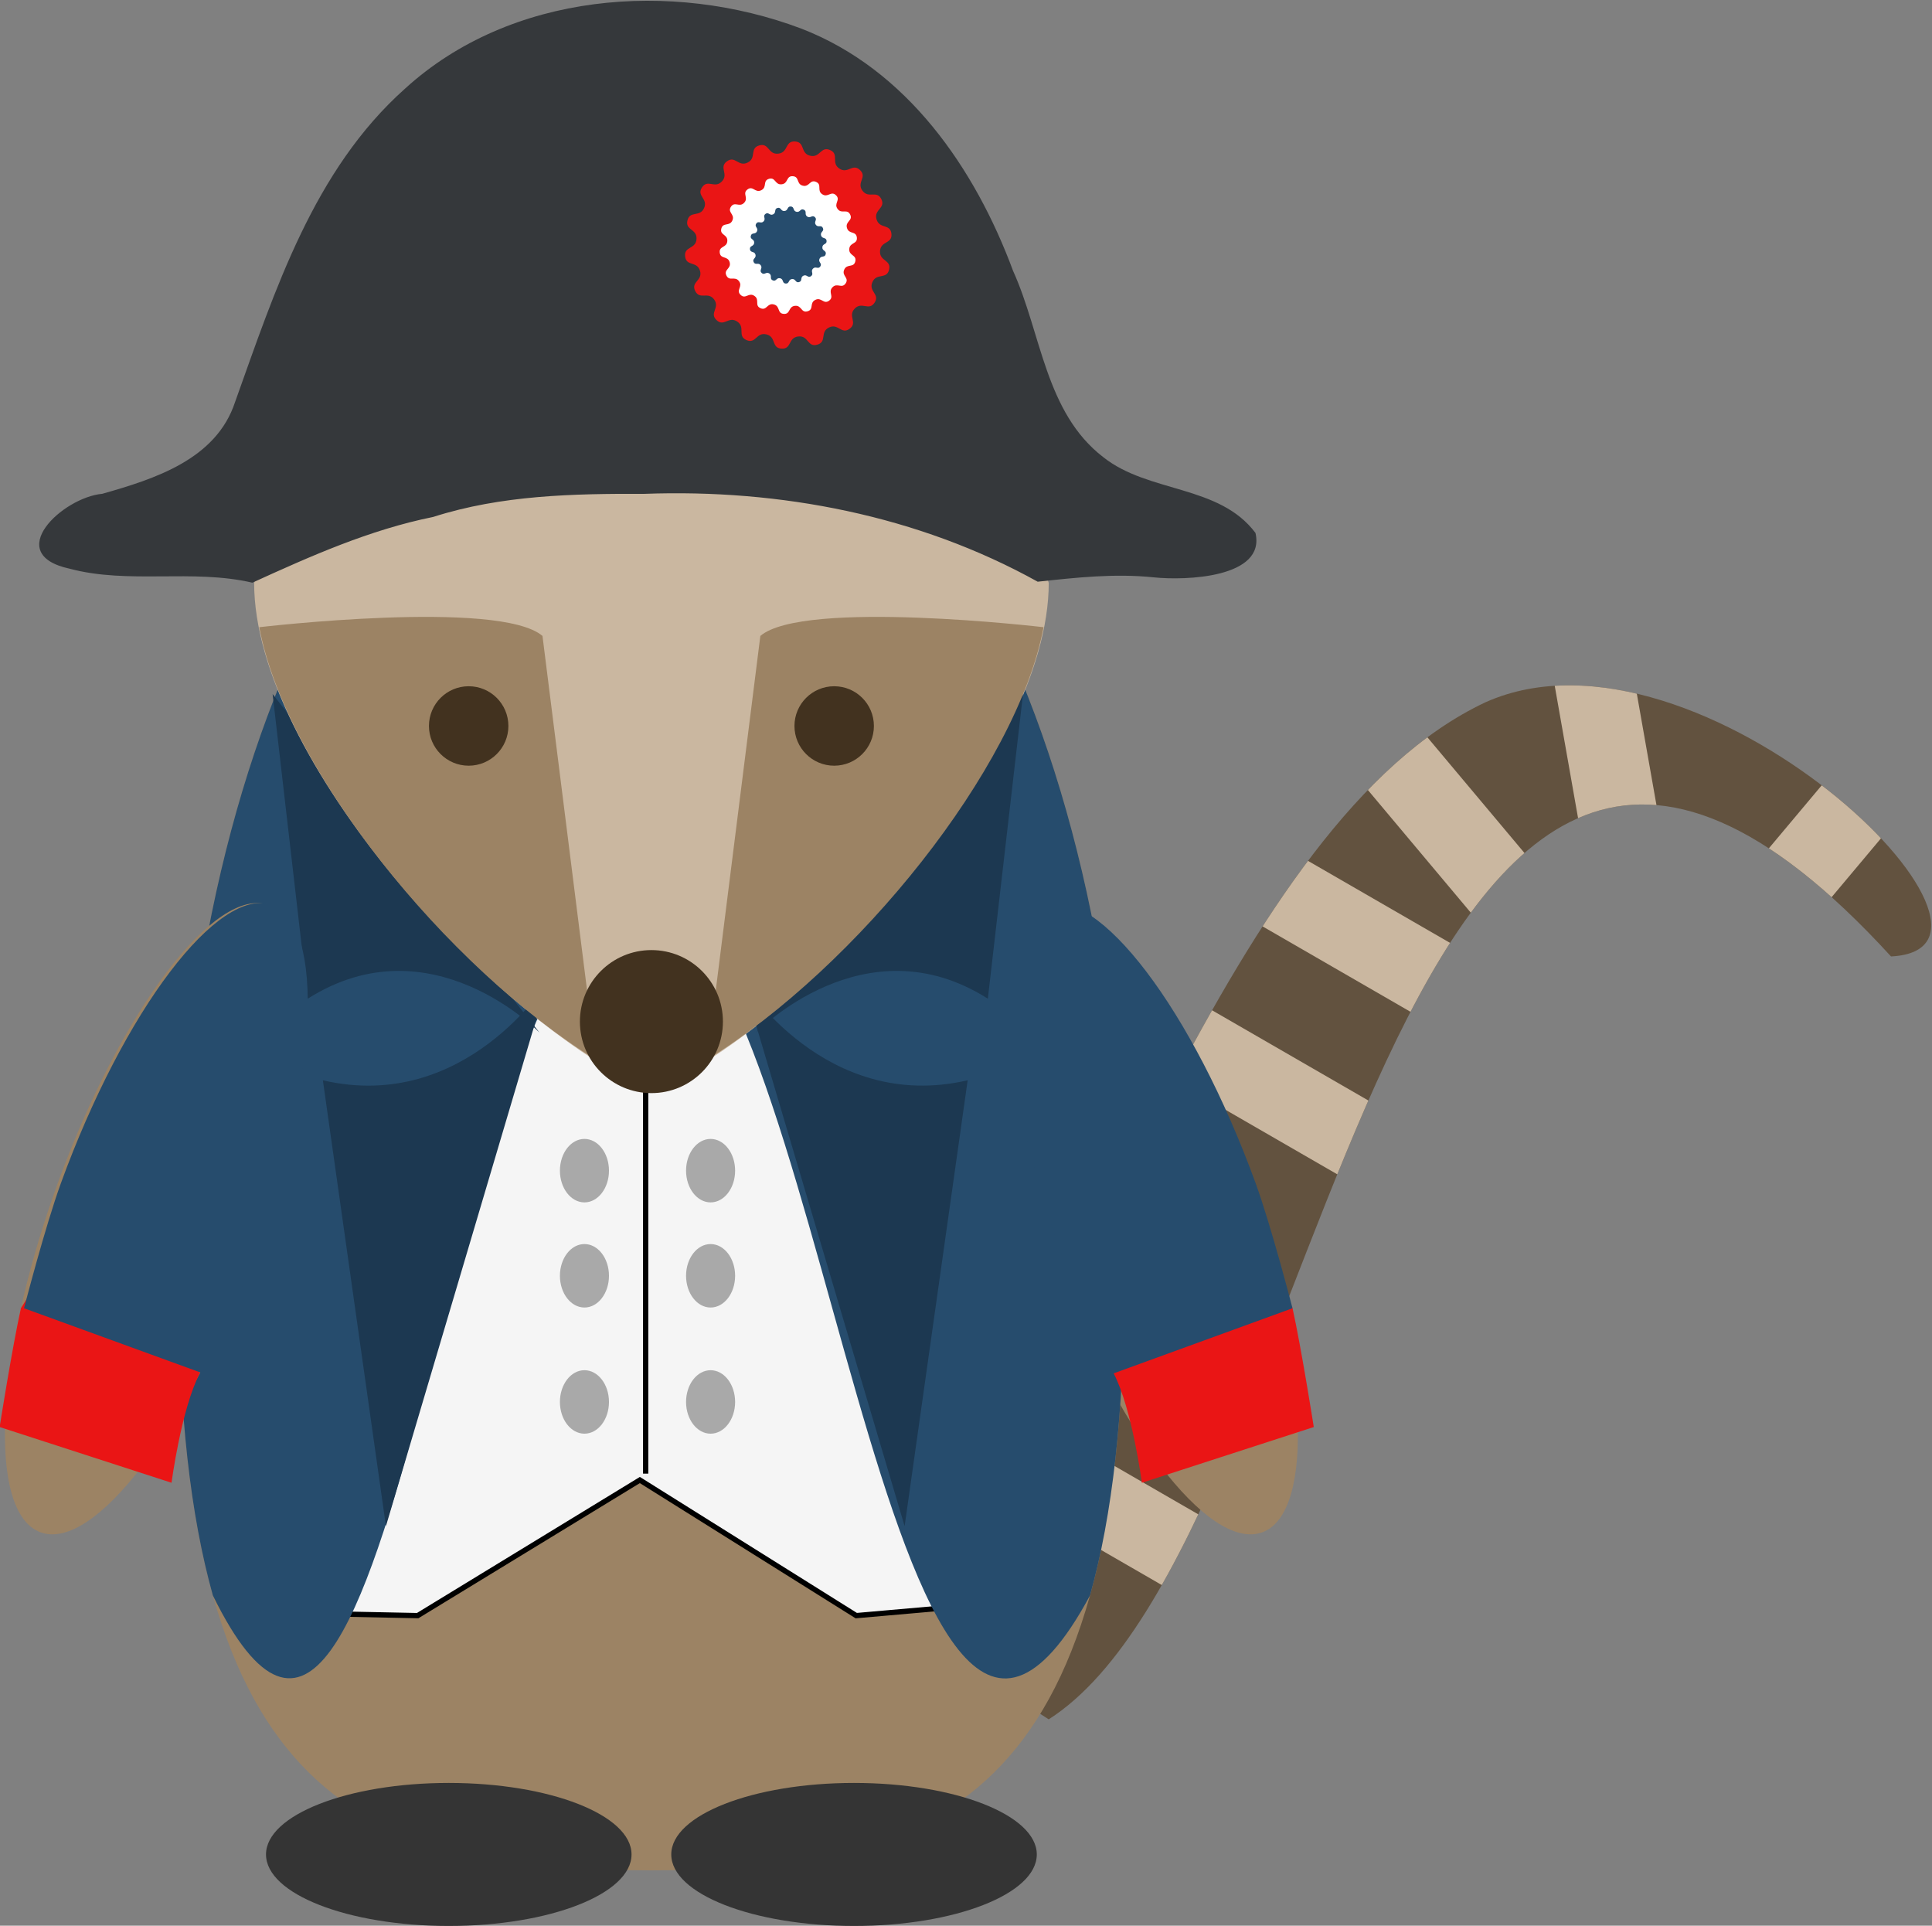 <?xml version="1.0" encoding="UTF-8" standalone="no"?>
<!-- Created with Inkscape (http://www.inkscape.org/) -->

<svg
   version="1.1"
   id="svg2"
   xml:space="preserve"
   width="91.872"
   height="91.564"
   viewBox="0 0 91.872 91.564"
   sodipodi:docname="Napoleon.svg"
   inkscape:version="1.3 (0e150ed, 2023-07-21)"
   xmlns:inkscape="http://www.inkscape.org/namespaces/inkscape"
   xmlns:sodipodi="http://sodipodi.sourceforge.net/DTD/sodipodi-0.dtd"
   xmlns="http://www.w3.org/2000/svg"
   xmlns:svg="http://www.w3.org/2000/svg"
   xmlns:rdf="http://www.w3.org/1999/02/22-rdf-syntax-ns#"
   xmlns:cc="http://creativecommons.org/ns#"
   xmlns:dc="http://purl.org/dc/elements/1.1/"><rect x="0" y="0" width="91.872" height="91.564" fill="#808080" stroke="none"/><defs
     id="defs6"><clipPath
       clipPathUnits="userSpaceOnUse"
       id="clipPath38"><path
         d="m 8.504,14.173 c 7.087,10.488 12.189,28.347 21.26,32.599 7.654,3.402 20.126,-8.787 14.457,-9.071 C 26.079,57.544 24.378,17.008 14.173,10.488 Z"
         id="path36"
         inkscape:connector-curvature="0" /></clipPath></defs><sodipodi:namedview
     pagecolor="#ffffff"
     bordercolor="#666666"
     borderopacity="1"
     objecttolerance="10"
     gridtolerance="10"
     guidetolerance="10"
     inkscape:pageopacity="0"
     inkscape:pageshadow="2"
     inkscape:window-width="1440"
     inkscape:window-height="847"
     id="namedview4"
     showgrid="false"
     inkscape:snap-global="false"
     inkscape:zoom="7.0407003"
     inkscape:cx="38.490489"
     inkscape:cy="50.137058"
     inkscape:current-layer="g10"
     fit-margin-top="0"
     fit-margin-left="0"
     fit-margin-right="0"
     fit-margin-bottom="0"
     inkscape:showpageshadow="2"
     inkscape:pagecheckerboard="0"
     inkscape:deskcolor="#d1d1d1"
     inkscape:window-x="0"
     inkscape:window-y="25"
     inkscape:window-maximized="0" /><g
     id="g10"
     inkscape:groupmode="layer"
     inkscape:label="napoleon"
     transform="matrix(1.333,0,0,-1.333,-66.979,142.781)"><g
       id="g28"
       transform="translate(73.485,35.295)"><path
         d="m 8.504,14.173 c 7.087,10.488 12.189,28.347 21.26,32.599 7.654,3.402 20.126,-8.787 14.457,-9.071 C 26.079,57.544 24.378,17.008 14.173,10.488 Z"
         style="fill:#62523f;fill-opacity:1;fill-rule:nonzero;stroke:none"
         id="path30"
         inkscape:connector-curvature="0" /></g><path
       d="m 90.352,61.374 c 0,-18.709 -6.803,-20.977 -16.866,-20.977 -10.063,0 -16.866,2.268 -16.866,20.977 -0.283,18.709 7.37,33.733 16.866,33.733 9.496,0 17.15,-15.024 16.866,-33.733 z"
       style="fill:#9c8364;fill-opacity:1;fill-rule:nonzero;stroke:none"
       id="path1424"
       inkscape:connector-curvature="0" /><path
       sodipodi:nodetypes="ccccccc"
       inkscape:connector-curvature="0"
       id="path1428"
       style="fill:#f5f5f5;fill-opacity:1;fill-rule:nonzero;stroke:#000000;stroke-width:0.188"
       d="m 86.661,49.998 -5.868,-0.515 -7.72,4.837 -7.926,-4.837 -5.044,0.103 c -6.264,14.306 0.592,43.336 13.382,45.521 15.25,-9.073 21.185,-29.79 13.176,-45.109 z" /><g
       id="g20"
       transform="translate(73.485,35.295)"
       style="fill:#343434;fill-opacity:1"><path
         d="m 13.748,5.669 c 0,1.409 -2.919,2.551 -6.52,2.551 -3.601,0 -6.52,-1.142 -6.52,-2.551 0,-1.409 2.919,-2.551 6.52,-2.551 3.601,0 6.52,1.142 6.52,2.551 z"
         style="fill:#343434;fill-opacity:1;fill-rule:nonzero;stroke:none"
         id="path22"
         inkscape:connector-curvature="0" /></g><g
       id="g24"
       transform="translate(73.485,35.295)"
       style="fill:#343434;fill-opacity:1"><path
         d="m -0.709,5.669 c 0,1.409 -2.919,2.551 -6.52,2.551 -3.601,0 -6.52,-1.142 -6.52,-2.551 0,-1.409 2.919,-2.551 6.52,-2.551 3.601,0 6.52,1.142 6.52,2.551 z"
         style="fill:#343434;fill-opacity:1;fill-rule:nonzero;stroke:none"
         id="path26"
         inkscape:connector-curvature="0" /></g><g
       clip-path="url(#clipPath38)"
       id="g34"
       transform="translate(73.485,35.295)"><g
         id="g40"><path
           inkscape:connector-curvature="0"
           id="path42"
           style="fill:#cab7a0;fill-opacity:1;fill-rule:nonzero;stroke:none"
           d="m 17.059,34.206 1.417,2.455 9.82,-5.669 -1.417,-2.455 z" /></g><g
         id="g44"><path
           inkscape:connector-curvature="0"
           id="path46"
           style="fill:#cab7a0;fill-opacity:1;fill-rule:nonzero;stroke:none"
           d="m 19.893,39.875 1.417,2.455 9.819,-5.669 -1.417,-2.455 z" /></g><g
         id="g48"><path
           inkscape:connector-curvature="0"
           id="path50"
           style="fill:#cab7a0;fill-opacity:1;fill-rule:nonzero;stroke:none"
           d="m 23.617,45.952 2.172,1.822 7.288,-8.686 -2.172,-1.822 z" /></g><g
         id="g52"><path
           inkscape:connector-curvature="0"
           id="path54"
           style="fill:#cab7a0;fill-opacity:1;fill-rule:nonzero;stroke:none"
           d="m 31.636,50.692 2.792,0.492 1.969,-11.166 -2.792,-0.492 z" /></g><g
         id="g56"><path
           inkscape:connector-curvature="0"
           id="path58"
           style="fill:#cab7a0;fill-opacity:1;fill-rule:nonzero;stroke:none"
           d="m 45.079,47.774 2.172,-1.822 -7.288,-8.686 -2.172,1.822 z" /></g><g
         id="g60"><path
           inkscape:connector-curvature="0"
           id="path62"
           style="fill:#cab7a0;fill-opacity:1;fill-rule:nonzero;stroke:none"
           d="m 9.973,20.033 1.417,2.455 9.819,-5.669 -1.417,-2.455 z" /></g></g><path
       inkscape:connector-curvature="0"
       id="path70"
       style="fill:#9c8364;fill-opacity:1;fill-rule:nonzero;stroke:none"
       d="m 95.274,52.454 c 1.913,0.696 1.64,6.269 -0.609,12.448 -2.249,6.179 -5.622,10.623 -7.535,9.927 -1.913,-0.696 -1.64,-6.269 0.609,-12.448 2.249,-6.179 5.622,-10.623 7.535,-9.927 z" /><path
       style="fill:none;fill-rule:evenodd;stroke:#000000;stroke-width:0.188;stroke-linecap:butt;stroke-linejoin:miter;stroke-opacity:1"
       d="m 73.28,54.548 v 15.644 0"
       id="path1470"
       inkscape:connector-curvature="0"
       sodipodi:nodetypes="ccc" /><ellipse
       ry="1.132"
       rx="0.875"
       transform="scale(1,-1)"
       cy="-61.605"
       cx="75.596"
       id="ellipse1478"
       style="opacity:1;fill:#a9a9a9;fill-opacity:1;fill-rule:evenodd;stroke:none;stroke-width:0.075;stroke-linecap:round;stroke-linejoin:round;stroke-miterlimit:4;stroke-dasharray:none;stroke-dashoffset:0;stroke-opacity:1" /><ellipse
       style="opacity:1;fill:#a9a9a9;fill-opacity:1;fill-rule:evenodd;stroke:none;stroke-width:0.075;stroke-linecap:round;stroke-linejoin:round;stroke-miterlimit:4;stroke-dasharray:none;stroke-dashoffset:0;stroke-opacity:1"
       id="ellipse1480"
       cx="75.596"
       cy="-57.105"
       transform="scale(1,-1)"
       rx="0.875"
       ry="1.132" /><path
       sodipodi:nodetypes="cccccsc"
       inkscape:connector-curvature="0"
       id="path74"
       style="fill:#264c6d;fill-opacity:1;fill-rule:nonzero;stroke:none"
       d="m 90.352,61.374 c 0,-4.677 -0.425,-8.327 -1.22,-11.17 -7.377,-13.708 -9.467,24.609 -16.058,24.569 -7.083,-0.431 -8.556,-38.174 -15.234,-24.569 -0.795,2.844 -1.22,6.493 -1.22,11.17 -0.283,18.709 7.37,33.733 16.866,33.733 9.496,0 17.15,-15.024 16.866,-33.733 z" /><path
       inkscape:transform-center-y="-10.666618"
       inkscape:transform-center-x="7.1746765"
       sodipodi:nodetypes="ccccc"
       inkscape:connector-curvature="0"
       id="path1506"
       style="fill:#1c3851;fill-opacity:1;fill-rule:nonzero;stroke:none"
       d="m 69.491,70.281 -9.519,12.074 1.254,-10.866 c 4.4,2.794 8.265,-1.209 8.265,-1.209 z" /><path
       d="m 87.659,86.319 c 0,-6.236 -8.504,-15.591 -14.173,-18.142 -5.669,2.551 -14.173,11.906 -14.173,18.142 4.536,14.173 23.811,14.173 28.347,0 z"
       style="fill:#cab7a0;fill-opacity:1;fill-rule:nonzero;stroke:none"
       id="path80"
       inkscape:connector-curvature="0" /><path
       d="M 69.767,72.078 64.014,52.674 61.765,68.578 c 5.077,-1.18 8.002,3.499 8.002,3.499 z"
       style="fill:#1c3851;fill-opacity:1;fill-rule:nonzero;stroke:none"
       id="path1474"
       inkscape:connector-curvature="0"
       sodipodi:nodetypes="cccc" /><g
       id="g82"
       transform="translate(73.485,35.295)"><path
         inkscape:connector-curvature="0"
         id="path84"
         style="fill:#9c8364;fill-opacity:1;fill-rule:nonzero;stroke:none"
         d="m -13.989,49.445 c 0,0 8.555,1.007 10.103,-0.311 1.902,-15.118 1.902,-15.118 1.902,-15.118 -5.357,3.314 -11.055,10.389 -12.005,15.429 z" /></g><path
       sodipodi:nodetypes="cccc"
       inkscape:connector-curvature="0"
       id="path1488"
       style="fill:#1c3851;fill-opacity:1;fill-rule:nonzero;stroke:none"
       d="m 76.765,72.078 5.753,-19.404 2.249,15.905 c -5.077,-1.18 -8.002,3.499 -8.002,3.499 z" /><path
       d="m 77.222,70.281 9.519,12.074 -1.254,-10.866 c -4.4,2.794 -8.265,-1.209 -8.265,-1.209 z"
       style="fill:#1c3851;fill-opacity:1;fill-rule:nonzero;stroke:none"
       id="path1504"
       inkscape:connector-curvature="0"
       sodipodi:nodetypes="ccccc"
       inkscape:transform-center-x="-7.1746765"
       inkscape:transform-center-y="-10.666618" /><path
       d="m 87.474,84.74 c 0,0 -8.555,1.007 -10.103,-0.311 -1.902,-15.118 -1.902,-15.118 -1.902,-15.118 5.357,3.314 11.055,10.389 12.005,15.429 z"
       style="fill:#9c8364;fill-opacity:1;fill-rule:nonzero;stroke:none"
       id="path88"
       inkscape:connector-curvature="0" /><g
       id="g90"
       transform="translate(73.485,35.295)"><path
         inkscape:connector-curvature="0"
         id="path92"
         style="fill:#42321f;fill-opacity:1;fill-rule:nonzero;stroke:none"
         d="m 2.551,35.377 c 0,1.409 -1.142,2.551 -2.551,2.551 -1.409,0 -2.551,-1.142 -2.551,-2.551 0,-1.409 1.142,-2.551 2.551,-2.551 1.409,0 2.551,1.142 2.551,2.551 z" /></g><g
       id="g94"
       transform="translate(73.485,35.295)"><path
         inkscape:connector-curvature="0"
         id="path96"
         style="fill:#42321f;fill-opacity:1;fill-rule:nonzero;stroke:none"
         d="m 7.937,45.922 c 0,0.783 -0.635,1.417 -1.417,1.417 -0.783,0 -1.417,-0.635 -1.417,-1.417 0,-0.783 0.635,-1.417 1.417,-1.417 0.783,0 1.417,0.635 1.417,1.417 z" /></g><g
       id="g98"
       transform="translate(73.485,35.295)"><path
         inkscape:connector-curvature="0"
         id="path100"
         style="fill:#42321f;fill-opacity:1;fill-rule:nonzero;stroke:none"
         d="m -5.102,45.922 c 0,0.783 -0.635,1.417 -1.417,1.417 -0.783,0 -1.417,-0.635 -1.417,-1.417 0,-0.783 0.635,-1.417 1.417,-1.417 0.783,0 1.417,0.635 1.417,1.417 z" /></g><path
       style="fill:#35383b;stroke-width:1"
       d="m 87.267,86.362 c -4.26,2.367 -9.191,3.313 -14.035,3.135 -2.533,0.009 -5.1,-0.044 -7.534,-0.824 -2.264,-0.457 -4.365,-1.395 -6.449,-2.345 -2.143,0.499 -4.406,-0.064 -6.522,0.5 -2.405,0.523 -0.248,2.543 1.169,2.671 1.86,0.528 4.061,1.223 4.735,3.269 1.429,3.99 2.798,8.273 6.066,11.184 3.755,3.427 9.51,3.884 14.133,2.141 3.771,-1.455 6.201,-4.983 7.558,-8.646 1.009,-2.226 1.145,-5.045 3.211,-6.637 1.617,-1.291 4.141,-0.978 5.435,-2.708 0.37,-1.601 -2.494,-1.704 -3.632,-1.583 -1.391,0.145 -2.78,-0.009 -4.136,-0.156 z"
       id="path1385"
       inkscape:connector-curvature="0" /><path
       sodipodi:type="star"
       style="opacity:1;fill:#ea1515;fill-opacity:1;fill-rule:evenodd;stroke:none;stroke-width:1.417;stroke-linecap:round;stroke-linejoin:round;stroke-miterlimit:4;stroke-dasharray:none;stroke-dashoffset:0;stroke-opacity:1"
       id="path1418"
       sodipodi:sides="18"
       sodipodi:cx="78.36676"
       sodipodi:cy="-98.371399"
       sodipodi:r1="3.7017787"
       sodipodi:r2="3.2797761"
       sodipodi:arg1="1.2870022"
       sodipodi:arg2="1.4615351"
       inkscape:flatsided="false"
       inkscape:rounded="0.5"
       inkscape:randomized="0"
       d="m 79.403,-94.818 c -0.355,0.104 -0.311,-0.334 -0.679,-0.293 -0.368,0.04 -0.23,0.458 -0.599,0.434 -0.369,-0.024 -0.178,-0.42 -0.538,-0.508 -0.359,-0.088 -0.373,0.351 -0.711,0.203 -0.339,-0.149 -0.024,-0.456 -0.331,-0.661 -0.308,-0.205 -0.471,0.203 -0.738,-0.053 -0.267,-0.256 0.133,-0.436 -0.085,-0.735 -0.219,-0.298 -0.512,0.03 -0.675,-0.302 -0.164,-0.332 0.275,-0.365 0.171,-0.72 -0.104,-0.355 -0.491,-0.147 -0.531,-0.515 -0.04,-0.368 0.383,-0.249 0.407,-0.618 0.024,-0.369 -0.411,-0.306 -0.323,-0.665 0.088,-0.359 0.445,-0.103 0.594,-0.441 0.149,-0.338 -0.281,-0.428 -0.076,-0.736 0.205,-0.308 0.453,0.056 0.709,-0.212 0.256,-0.267 -0.118,-0.499 0.18,-0.717 0.298,-0.219 0.407,0.207 0.738,0.044 0.332,-0.164 0.06,-0.509 0.415,-0.612 0.355,-0.104 0.311,0.334 0.679,0.293 0.368,-0.04 0.23,-0.458 0.599,-0.434 0.369,0.024 0.178,0.42 0.538,0.508 0.359,0.088 0.373,-0.351 0.711,-0.203 0.339,0.149 0.024,0.456 0.331,0.661 0.308,0.205 0.471,-0.203 0.738,0.053 0.267,0.256 -0.133,0.436 0.085,0.735 0.219,0.298 0.512,-0.03 0.675,0.302 0.164,0.332 -0.275,0.365 -0.171,0.72 0.104,0.355 0.491,0.147 0.531,0.515 0.04,0.368 -0.383,0.249 -0.407,0.618 -0.024,0.369 0.411,0.306 0.323,0.665 -0.088,0.359 -0.445,0.103 -0.594,0.441 -0.149,0.339 0.281,0.428 0.076,0.736 -0.205,0.308 -0.453,-0.056 -0.709,0.212 -0.256,0.267 0.118,0.499 -0.18,0.717 -0.298,0.219 -0.407,-0.207 -0.738,-0.044 -0.332,0.164 -0.06,0.509 -0.415,0.612 z"
       transform="scale(1,-1)" /><path
       transform="scale(1,-1)"
       d="m 79.056,-96.009 c -0.236,0.069 -0.207,-0.222 -0.451,-0.195 -0.244,0.027 -0.153,0.304 -0.398,0.288 -0.245,-0.016 -0.119,-0.279 -0.357,-0.338 -0.239,-0.058 -0.248,0.234 -0.473,0.135 -0.225,-0.099 -0.016,-0.303 -0.22,-0.44 -0.204,-0.137 -0.313,0.135 -0.49,-0.035 -0.178,-0.17 0.089,-0.29 -0.057,-0.488 -0.145,-0.198 -0.34,0.02 -0.449,-0.201 -0.109,-0.22 0.183,-0.242 0.114,-0.478 -0.069,-0.236 -0.326,-0.098 -0.353,-0.342 -0.027,-0.244 0.254,-0.165 0.271,-0.411 0.016,-0.245 -0.273,-0.203 -0.215,-0.442 0.058,-0.239 0.296,-0.068 0.395,-0.293 0.099,-0.225 -0.187,-0.285 -0.051,-0.489 0.137,-0.204 0.301,0.037 0.471,-0.141 0.17,-0.178 -0.078,-0.331 0.12,-0.477 0.198,-0.145 0.27,0.138 0.491,0.029 0.22,-0.109 0.04,-0.338 0.276,-0.407 0.236,-0.069 0.207,0.222 0.451,0.195 0.244,-0.027 0.153,-0.304 0.398,-0.288 0.245,0.016 0.119,0.279 0.357,0.338 0.239,0.058 0.248,-0.234 0.473,-0.135 0.225,0.099 0.016,0.303 0.22,0.44 0.204,0.137 0.313,-0.135 0.49,0.035 0.178,0.17 -0.089,0.29 0.057,0.488 0.145,0.198 0.34,-0.02 0.449,0.201 0.109,0.22 -0.183,0.242 -0.114,0.478 0.069,0.236 0.326,0.098 0.353,0.342 0.027,0.244 -0.254,0.165 -0.271,0.411 -0.016,0.245 0.273,0.203 0.215,0.442 -0.058,0.239 -0.296,0.068 -0.395,0.293 -0.099,0.225 0.187,0.285 0.051,0.489 -0.137,0.204 -0.301,-0.037 -0.471,0.141 -0.17,0.178 0.078,0.331 -0.12,0.477 -0.198,0.145 -0.27,-0.138 -0.491,-0.029 -0.22,0.109 -0.04,0.338 -0.276,0.407 z"
       inkscape:randomized="0"
       inkscape:rounded="0.5"
       inkscape:flatsided="false"
       sodipodi:arg2="1.4615351"
       sodipodi:arg1="1.2870022"
       sodipodi:r2="2.1805265"
       sodipodi:r1="2.461091"
       sodipodi:cy="-98.371399"
       sodipodi:cx="78.36676"
       sodipodi:sides="18"
       id="path1420"
       style="opacity:1;fill:#ffffff;fill-opacity:1;fill-rule:evenodd;stroke:none;stroke-width:1.417;stroke-linecap:round;stroke-linejoin:round;stroke-miterlimit:4;stroke-dasharray:none;stroke-dashoffset:0;stroke-opacity:1"
       sodipodi:type="star" /><path
       sodipodi:type="star"
       style="opacity:1;fill:#264c6d;fill-opacity:1;fill-rule:evenodd;stroke:none;stroke-width:1.417;stroke-linecap:round;stroke-linejoin:round;stroke-miterlimit:4;stroke-dasharray:none;stroke-dashoffset:0;stroke-opacity:1"
       id="path1422"
       sodipodi:sides="18"
       sodipodi:cx="78.36676"
       sodipodi:cy="-98.371399"
       sodipodi:r1="1.3762755"
       sodipodi:r2="1.2193803"
       sodipodi:arg1="1.2870022"
       sodipodi:arg2="1.4615351"
       inkscape:flatsided="false"
       inkscape:rounded="0.5"
       inkscape:randomized="0"
       d="m 78.752,-97.05 c -0.132,0.038 -0.116,-0.124 -0.252,-0.109 -0.137,0.015 -0.086,0.17 -0.223,0.161 -0.137,-0.009 -0.066,-0.156 -0.2,-0.189 -0.134,-0.033 -0.139,0.131 -0.264,0.075 -0.126,-0.055 -0.009,-0.169 -0.123,-0.246 -0.114,-0.076 -0.175,0.075 -0.274,-0.02 -0.099,-0.095 0.05,-0.162 -0.032,-0.273 -0.081,-0.111 -0.19,0.011 -0.251,-0.112 -0.061,-0.123 0.102,-0.136 0.064,-0.268 -0.038,-0.132 -0.182,-0.055 -0.197,-0.191 -0.015,-0.137 0.142,-0.092 0.151,-0.23 0.009,-0.137 -0.153,-0.114 -0.12,-0.247 0.033,-0.134 0.165,-0.038 0.221,-0.164 0.055,-0.126 -0.105,-0.159 -0.028,-0.274 0.076,-0.114 0.168,0.021 0.263,-0.079 0.095,-0.099 -0.044,-0.185 0.067,-0.267 0.111,-0.081 0.151,0.077 0.274,0.016 0.123,-0.061 0.022,-0.189 0.154,-0.228 0.132,-0.038 0.116,0.124 0.252,0.109 0.137,-0.015 0.086,-0.17 0.223,-0.161 0.137,0.009 0.066,0.156 0.2,0.189 0.134,0.033 0.139,-0.131 0.264,-0.075 0.126,0.055 0.009,0.169 0.123,0.246 0.114,0.076 0.175,-0.075 0.274,0.02 0.099,0.095 -0.05,0.162 0.032,0.273 0.081,0.111 0.19,-0.011 0.251,0.112 0.061,0.123 -0.102,0.136 -0.064,0.268 0.038,0.132 0.182,0.055 0.197,0.191 0.015,0.137 -0.142,0.092 -0.151,0.23 -0.009,0.137 0.153,0.114 0.12,0.247 -0.033,0.134 -0.165,0.038 -0.221,0.164 -0.055,0.126 0.105,0.159 0.028,0.274 -0.076,0.114 -0.168,-0.021 -0.263,0.079 -0.095,0.099 0.044,0.185 -0.067,0.267 -0.111,0.081 -0.151,-0.077 -0.274,-0.016 -0.123,0.061 -0.022,0.189 -0.154,0.228 z"
       transform="scale(1,-1)" /><path
       inkscape:connector-curvature="0"
       id="path66"
       style="fill:#9c8364;fill-opacity:1;fill-rule:nonzero;stroke:none"
       d="m 59.84,74.829 c -1.913,0.696 -5.286,-3.748 -7.535,-9.927 -2.249,-6.179 -2.522,-11.752 -0.609,-12.448 1.913,-0.696 5.286,3.748 7.535,9.927 2.249,6.179 2.522,11.752 0.609,12.448 z" /><path
       d="M 50.993,60.448 C 50.681,59.046 50.234,56.21 50.234,56.21 l 6.132,-1.988 c 0,0 0.345,2.629 1.007,3.904 0.552,5.808 -0.51,11.628 -6.382,2.323 z"
       style="fill:#ea1515;fill-opacity:1;fill-rule:nonzero;stroke:none"
       id="path1459"
       inkscape:connector-curvature="0"
       sodipodi:nodetypes="ccccc" /><path
       sodipodi:nodetypes="csssccccsssc"
       inkscape:connector-curvature="0"
       id="path1464"
       style="fill:#264c6d;fill-opacity:1;fill-rule:nonzero;stroke:none"
       d="m 59.951,74.829 c -0.478,0.174 -1.048,0.027 -1.668,-0.389 -0.62,-0.415 -1.292,-1.099 -1.973,-1.997 -0.682,-0.898 -1.374,-2.011 -2.036,-3.286 -0.662,-1.275 -1.295,-2.711 -1.857,-4.256 -0.562,-1.545 -1.313,-4.454 -1.313,-4.454 l 6.382,-2.323 c 0,0 1.295,2.711 1.857,4.256 0.562,1.545 1.001,3.052 1.313,4.454 0.312,1.402 0.497,2.7 0.552,3.826 0.055,1.126 -0.02,2.081 -0.228,2.798 -0.208,0.717 -0.55,1.196 -1.028,1.37 z" /><path
       sodipodi:nodetypes="ccccc"
       inkscape:connector-curvature="0"
       id="path1466"
       style="fill:#ea1515;fill-opacity:1;fill-rule:nonzero;stroke:none"
       d="m 96.356,60.448 c 0.312,-1.402 0.758,-4.238 0.758,-4.238 l -6.132,-1.988 c 0,0 -0.345,2.629 -1.007,3.904 -0.035,6.677 1.646,11.879 6.382,2.323 z" /><path
       d="m 87.508,74.829 c 0.478,0.174 1.048,0.027 1.668,-0.389 0.62,-0.415 1.292,-1.099 1.973,-1.997 0.682,-0.898 1.374,-2.011 2.036,-3.286 0.662,-1.275 1.295,-2.711 1.857,-4.256 0.562,-1.545 1.313,-4.454 1.313,-4.454 l -6.382,-2.323 c 0,0 -1.295,2.711 -1.857,4.256 -0.562,1.545 -1.001,3.052 -1.313,4.454 -0.312,1.402 -0.497,2.7 -0.552,3.826 -0.055,1.126 0.02,2.081 0.228,2.798 0.208,0.717 0.55,1.196 1.028,1.37 z"
       style="fill:#264c6d;fill-opacity:1;fill-rule:nonzero;stroke:none"
       id="path1468"
       inkscape:connector-curvature="0"
       sodipodi:nodetypes="csssccccsssc" /><ellipse
       style="opacity:1;fill:#a9a9a9;fill-opacity:1;fill-rule:evenodd;stroke:none;stroke-width:0.075;stroke-linecap:round;stroke-linejoin:round;stroke-miterlimit:4;stroke-dasharray:none;stroke-dashoffset:0;stroke-opacity:1"
       id="path1476"
       cx="75.596"
       cy="-65.355"
       transform="scale(1,-1)"
       rx="0.875"
       ry="1.132" /><ellipse
       ry="1.132"
       rx="0.875"
       transform="scale(1,-1)"
       cy="-65.355"
       cx="71.096"
       id="ellipse1482"
       style="opacity:1;fill:#a9a9a9;fill-opacity:1;fill-rule:evenodd;stroke:none;stroke-width:0.075;stroke-linecap:round;stroke-linejoin:round;stroke-miterlimit:4;stroke-dasharray:none;stroke-dashoffset:0;stroke-opacity:1" /><ellipse
       style="opacity:1;fill:#a9a9a9;fill-opacity:1;fill-rule:evenodd;stroke:none;stroke-width:0.075;stroke-linecap:round;stroke-linejoin:round;stroke-miterlimit:4;stroke-dasharray:none;stroke-dashoffset:0;stroke-opacity:1"
       id="ellipse1484"
       cx="71.096"
       cy="-61.605"
       transform="scale(1,-1)"
       rx="0.875"
       ry="1.132" /><ellipse
       ry="1.132"
       rx="0.875"
       transform="scale(1,-1)"
       cy="-57.105"
       cx="71.096"
       id="ellipse1486"
       style="opacity:1;fill:#a9a9a9;fill-opacity:1;fill-rule:evenodd;stroke:none;stroke-width:0.075;stroke-linecap:round;stroke-linejoin:round;stroke-miterlimit:4;stroke-dasharray:none;stroke-dashoffset:0;stroke-opacity:1" /></g></svg>
